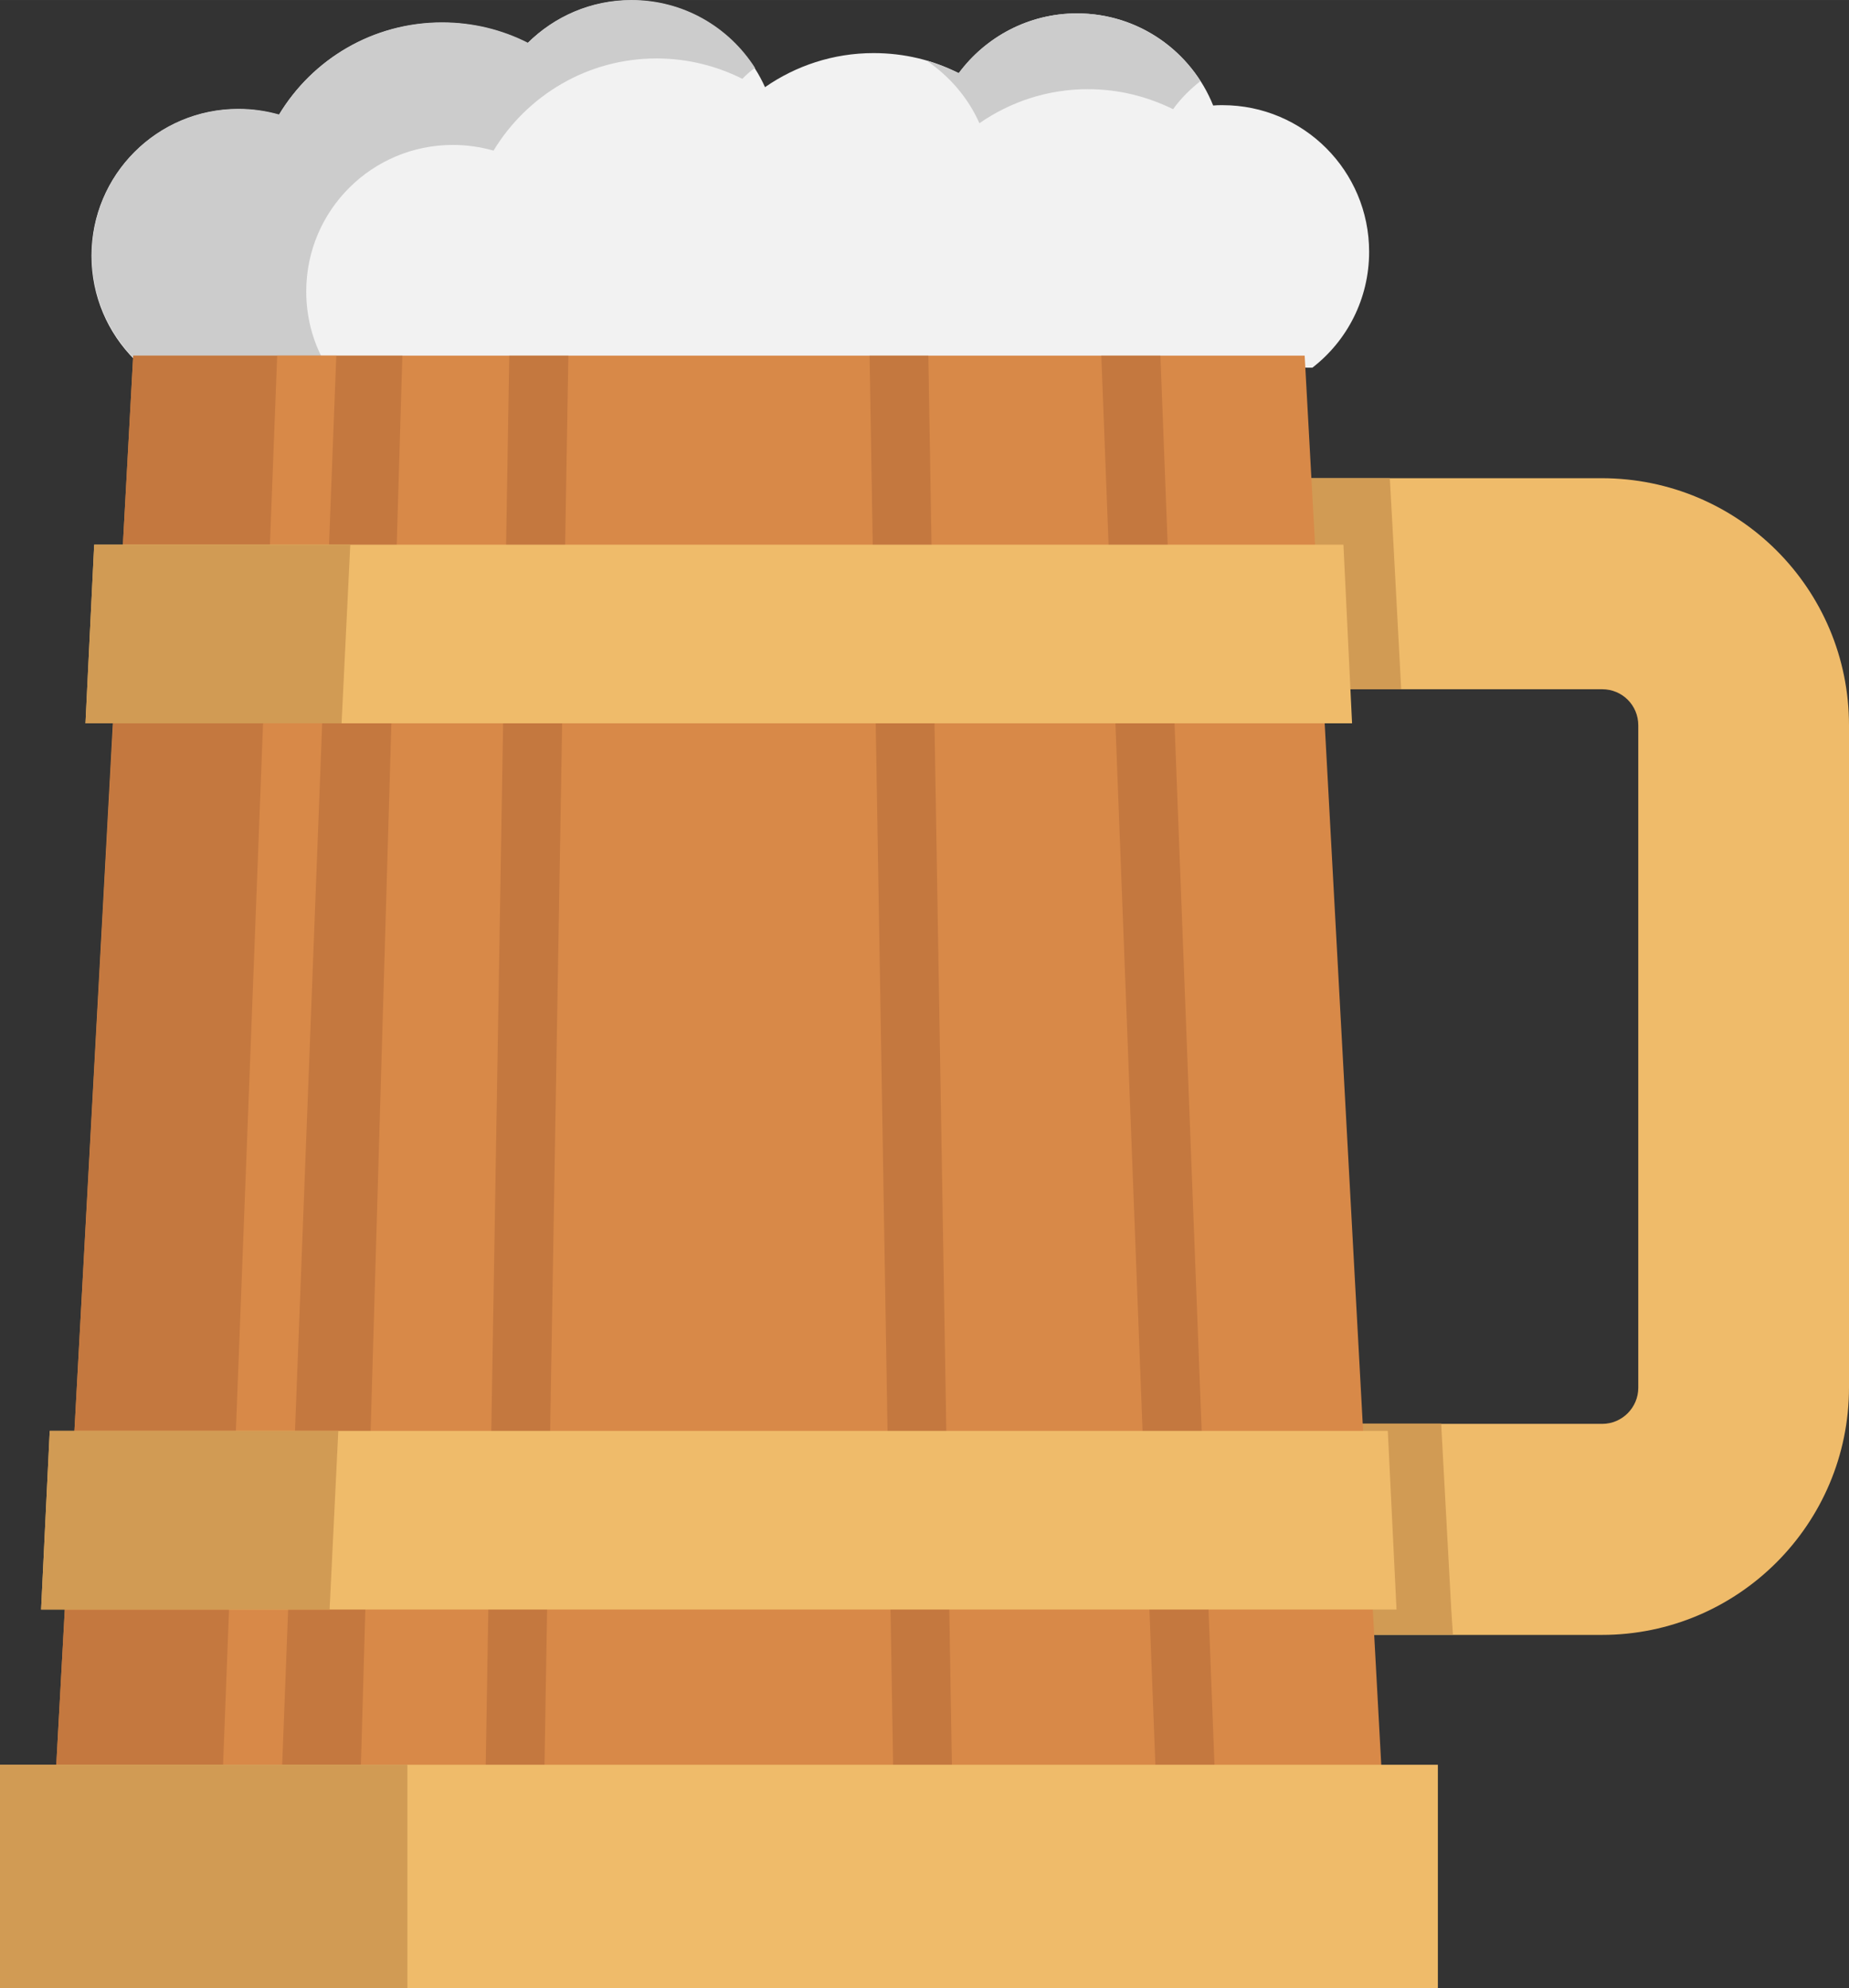 <?xml version="1.0" encoding="UTF-8"?>
<!DOCTYPE svg PUBLIC "-//W3C//DTD SVG 1.1//EN" "http://www.w3.org/Graphics/SVG/1.1/DTD/svg11.dtd">
<!-- Creator: CorelDRAW X7 -->
<svg xmlns="http://www.w3.org/2000/svg" xml:space="preserve" width="276.225mm" height="297.028mm" version="1.1" shape-rendering="geometricPrecision" text-rendering="geometricPrecision" image-rendering="optimizeQuality" fill-rule="evenodd" clip-rule="evenodd"
viewBox="0 0 27623 29703"
 xmlns:xlink="http://www.w3.org/1999/xlink">
 <rect x="0" y="0" width="27623" height="29703" fill="#333333" stroke="none"/>
 <g id="Слой_x0020_1">
  <path fill="#EFBB6A" d="M27623 10836l0 9892c0,2041 -1657,3697 -3692,3697l-6436 0 -548 -3153 6989 0c299,0 539,-245 539,-539l0 -9897c0,-300 -240,-539 -539,-539l-8266 0 -933 -3153 9189 0c2045,0 3697,1651 3697,3692z"/>
  <g id="_1107738339440">
   <polygon fill="#D19B54" points="20933,10297 15670,10297 14742,7144 20763,7144 20818,8137 "/>
   <polygon fill="#D19B54" points="21706,24420 17490,24420 16942,21267 21531,21267 21536,21377 21681,24046 "/>
  </g>
  <g>
   <path fill="#F2F2F2" d="M19606 5493c518,-400 848,-1028 848,-1731 0,-1213 -983,-2191 -2190,-2191 -45,0 -95,0 -140,5 -324,-808 -1112,-1376 -2035,-1376 -724,0 -1367,354 -1766,893 -385,-195 -814,-300 -1273,-300 -603,0 -1162,190 -1621,509 -344,-763 -1107,-1297 -2000,-1297 -604,0 -1148,244 -1547,639 -384,-195 -818,-305 -1282,-305 -1033,0 -1936,549 -2434,1377 -195,-55 -395,-85 -609,-85 -1212,0 -2190,983 -2190,2190 0,604 244,1153 643,1552l17596 120zm0 0l0 0 0 0z"/>
  </g>
  <g>
   <path fill="#CCCCCC" d="M14632 1841c459,-319 1018,-509 1621,-509 459,0 888,110 1272,299 115,-159 255,-299 409,-419 -389,-608 -1067,-1012 -1845,-1012 -724,0 -1367,354 -1766,893 -155,-75 -315,-140 -484,-190 344,234 623,554 793,938z"/>
   <path fill="#CCCCCC" d="M4575 4355c0,-1212 982,-2190 2190,-2190 209,0 414,30 608,85 499,-823 1402,-1377 2435,-1377 459,0 893,110 1282,304 60,-60 120,-114 189,-164 -389,-609 -1067,-1013 -1845,-1013 -604,0 -1148,244 -1547,639 -384,-195 -818,-305 -1282,-305 -1033,0 -1936,549 -2434,1377 -195,-55 -395,-85 -609,-85 -1212,0 -2190,983 -2190,2190 0,604 244,1153 643,1552l2819 20c-165,-304 -259,-659 -259,-1033z"/>
  </g>
  <polygon fill="#D88948" points="20643,26510 833,26510 968,24046 1112,21377 1686,10806 1836,8137 1990,5313 19491,5313 19646,8137 19790,10806 20364,21377 20509,24046 "/>
  <polygon fill="#C4783F" points="5537,21377 5847,10806 5927,8137 6011,5313 1990,5313 1836,8137 1691,10806 1112,21377 968,24046 833,26510 5388,26510 5458,24046 "/>
  <polygon fill="#D88948" points="5024,5313 4210,26510 4191,26969 3313,26934 3327,26510 4141,5313 "/>
  <g>
   <polygon fill="#C4783F" points="18164,26934 17286,26969 17266,26510 16453,5313 17336,5313 18149,26510 "/>
   <polygon fill="#C4783F" points="8491,5313 8132,26510 8127,26959 7244,26944 7254,26510 7608,5313 "/>
   <polygon fill="#C4783F" points="14233,26944 13350,26959 13345,26510 12991,5313 13869,5313 14223,26510 "/>
  </g>
  <g>
   <polygon fill="#EFBB6A" points="20070,8137 1407,8137 1277,10806 20199,10806 "/>
   <polygon fill="#EFBB6A" points="20733,21377 743,21377 614,24046 20863,24046 "/>
  </g>
  <g>
   <polygon fill="#D19B54" points="743,21377 614,24046 4924,24046 5054,21377 "/>
   <polygon fill="#D19B54" points="1407,8137 1277,10806 5103,10806 5233,8137 "/>
  </g>
  <rect fill="#EFBB6A" y="26365" width="21481" height="3337"/>
  <rect fill="#D19B54" y="26365" width="6086" height="3337"/>
 </g>
</svg>
